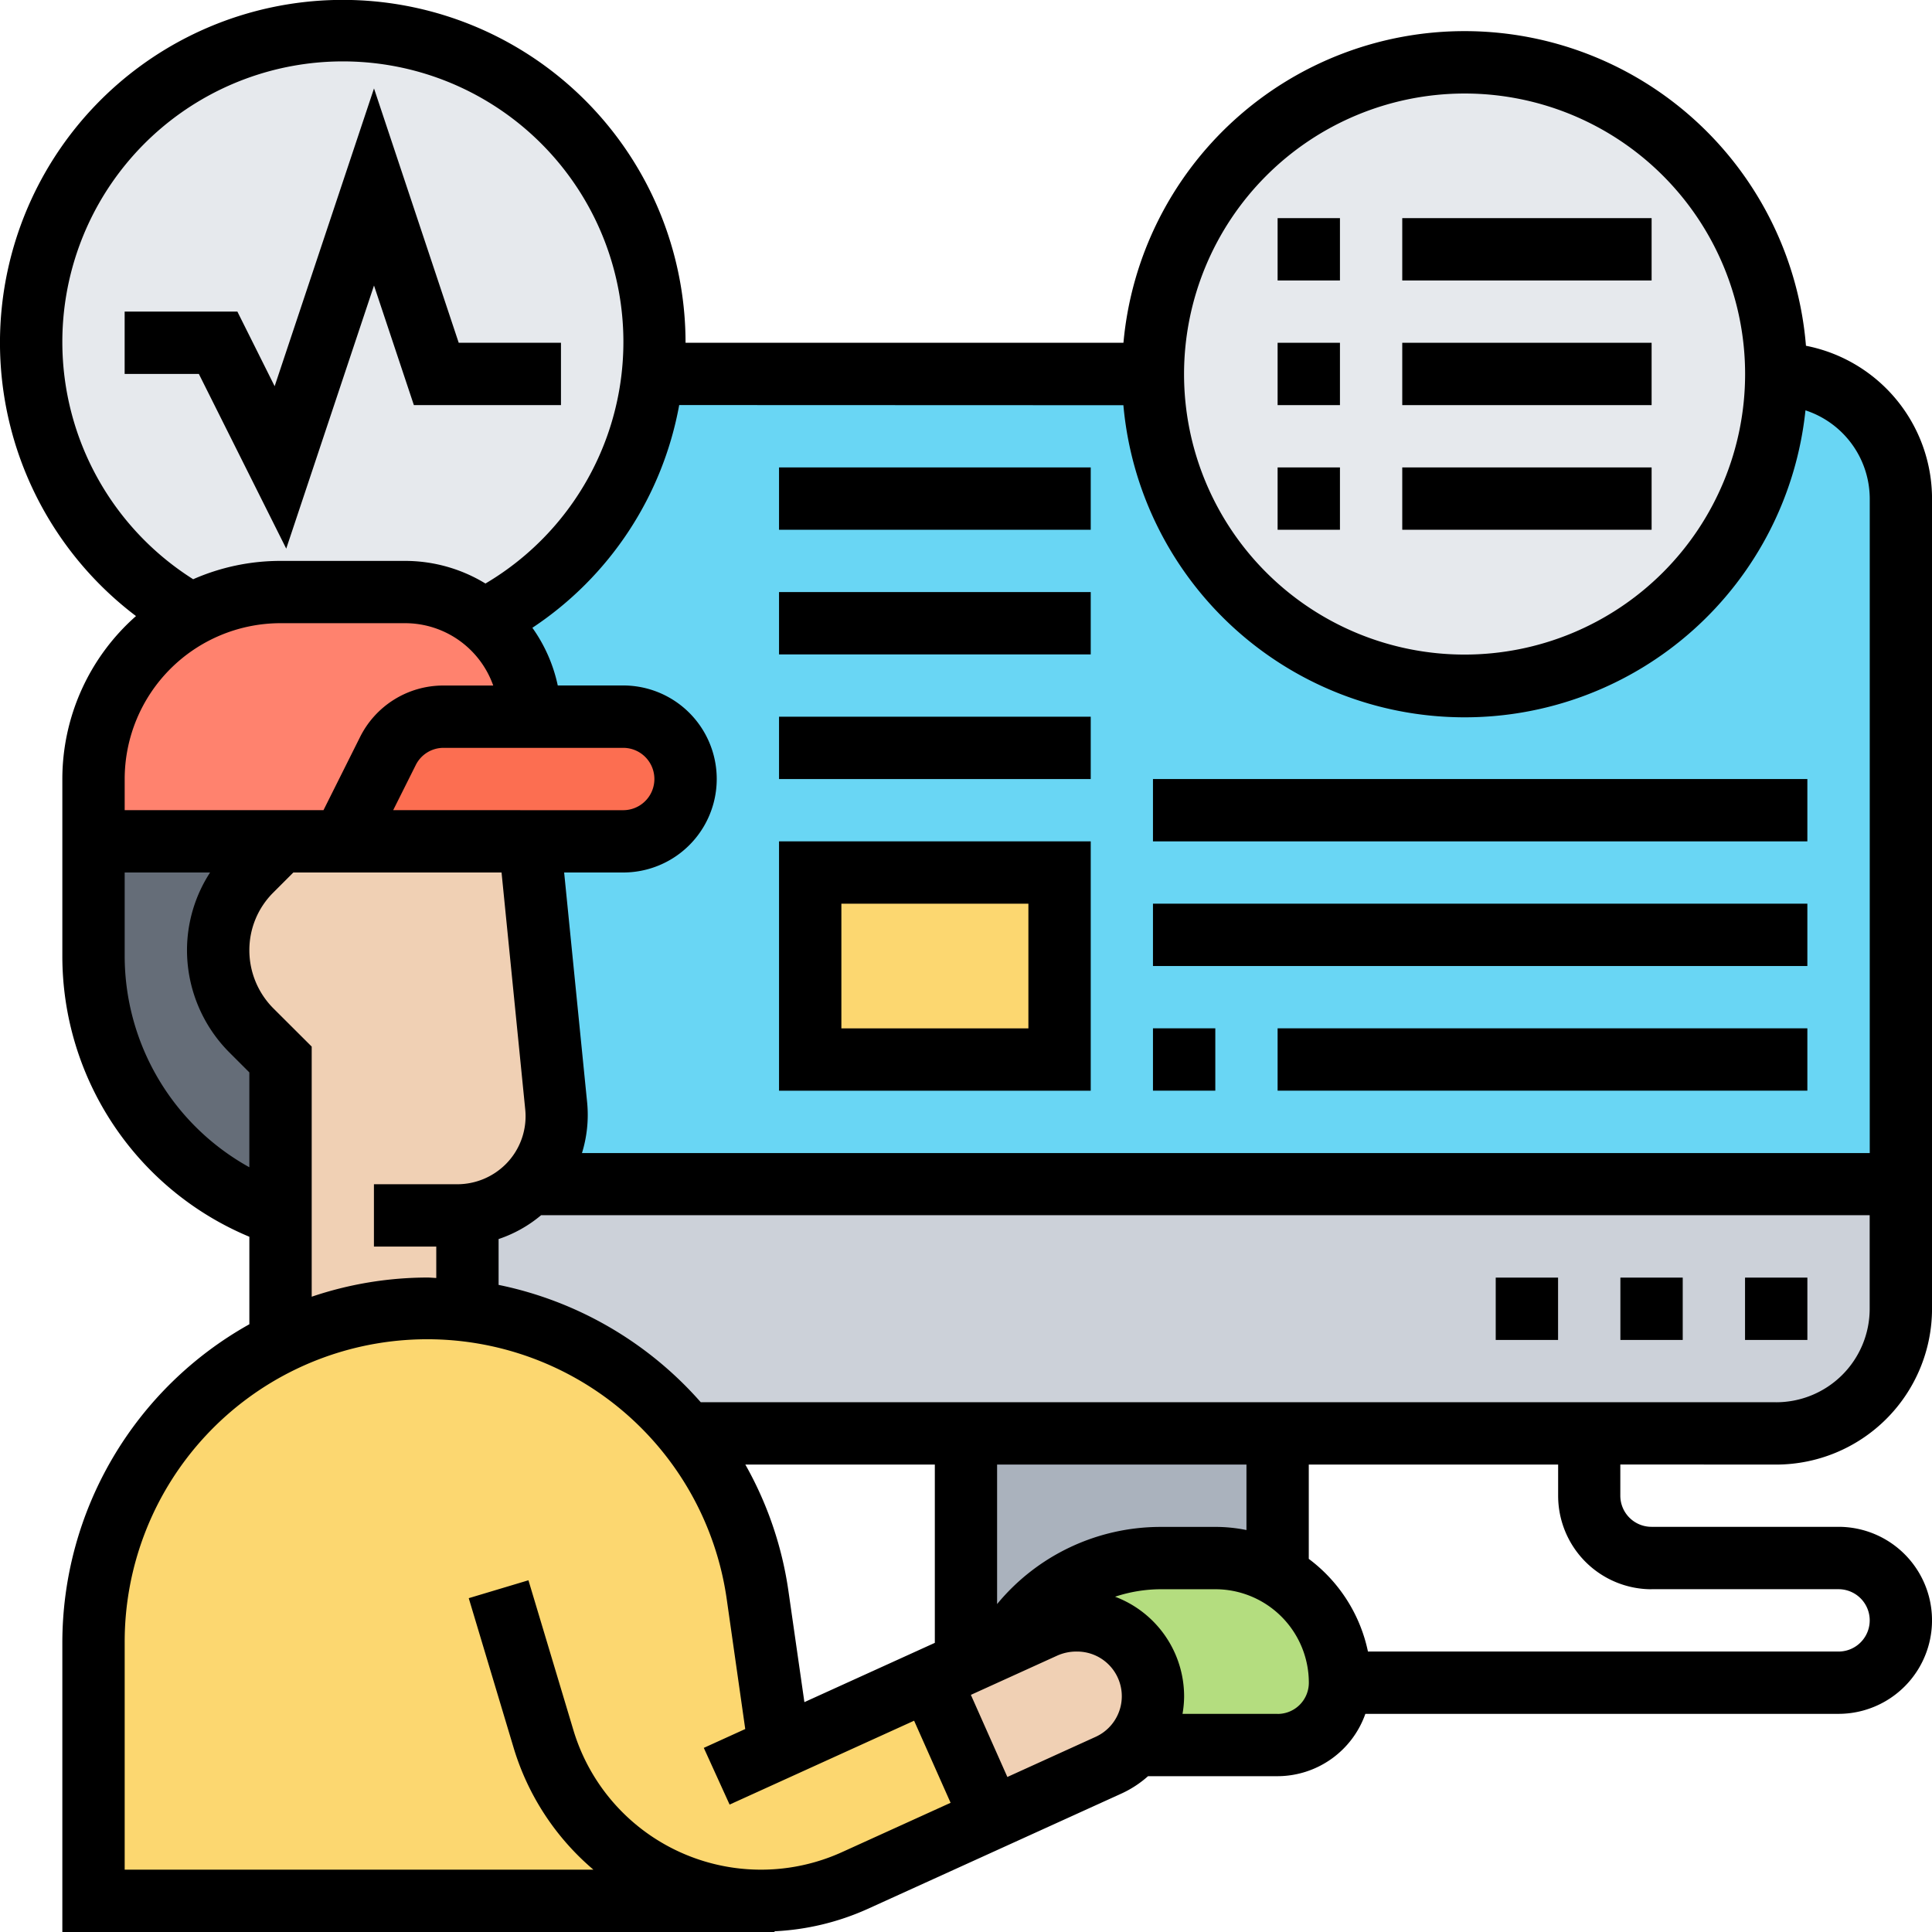 <svg xmlns="http://www.w3.org/2000/svg" width="105.37" height="105.369" viewBox="0 0 105.37 105.369">
  <g id="supervision" transform="translate(-1 -1)">
    <g id="Grupo_80802" data-name="Grupo 80802" transform="translate(2.7 2.7)">
      <g id="Grupo_80789" data-name="Grupo 80789" transform="translate(3.399 69.68)">
        <path id="Trazado_125099" data-name="Trazado 125099" d="M40.4,75.291H4V61.2A18.239,18.239,0,0,1,22.2,43a18.519,18.519,0,0,1,2.192.136,18.219,18.219,0,0,1,15.822,15.5l1.173,8.158.051.136,8.175-3.722,3.365,7.58-7.444,3.4a12.446,12.446,0,0,1-5.133,1.1Z" transform="translate(-4 -43)" fill="#fcd770"/>
      </g>
      <g id="Grupo_80790" data-name="Grupo 80790" transform="translate(53.229 83.276)">
        <path id="Trazado_125100" data-name="Trazado 125100" d="M40.288,61.18c.935-1.954.986-2.294.986-2.651a4.134,4.134,0,0,0-4.13-4.13h-.068a4.006,4.006,0,0,0-1.716.374l-2.039.918A9.8,9.8,0,0,1,41.682,51h2.991a6.78,6.78,0,0,1,3.4.918,7.181,7.181,0,0,1,1.411,1.071,6.841,6.841,0,0,1,1.988,4.81,3.409,3.409,0,0,1-3.4,3.4H40.3Z" transform="translate(-33.32 -51)" fill="#b4dd7f"/>
      </g>
      <g id="Grupo_80791" data-name="Grupo 80791" transform="translate(50.985 76.478)">
        <path id="Trazado_125101" data-name="Trazado 125101" d="M34.243,58.489l-.017.017-2.226,1V47H49v7.716a6.78,6.78,0,0,0-3.4-.918H42.6a9.8,9.8,0,0,0-8.362,4.691Z" transform="translate(-32 -47)" fill="#aab2bd"/>
      </g>
      <g id="Grupo_80792" data-name="Grupo 80792" transform="translate(23.249 62.882)">
        <path id="Trazado_125102" data-name="Trazado 125102" d="M94.4,39v6.8a6.8,6.8,0,0,1-6.8,6.8h-59.4a18.121,18.121,0,0,0-11.982-6.662V40.7H15.68A5.415,5.415,0,0,0,19.5,39.119L19.623,39Z" transform="translate(-15.68 -39)" fill="#ccd1d9"/>
      </g>
      <g id="Grupo_80793" data-name="Grupo 80793" transform="translate(24.711 18.695)">
        <path id="Trazado_125103" data-name="Trazado 125103" d="M87,13H25.717A16.925,16.925,0,0,1,16.54,26.443a6.821,6.821,0,0,1,2.481,5.251h5.1a3.4,3.4,0,0,1,3.4,3.4,3.424,3.424,0,0,1-3.4,3.4h-5.1l1.445,14.446c.017.17.017.357.017.527a5.435,5.435,0,0,1-1.462,3.722H93.8V19.8A6.8,6.8,0,0,0,87,13Z" transform="translate(-16.54 -13)" fill="#69d6f4"/>
      </g>
      <g id="Grupo_80794" data-name="Grupo 80794" transform="translate(61.182 1.7)">
        <circle id="Elipse_4768" data-name="Elipse 4768" cx="17" cy="17" r="17" transform="translate(0.118 -0.398)" fill="#e6e9ed"/>
      </g>
      <g id="Grupo_80795" data-name="Grupo 80795" transform="translate(42.488 45.887)">
        <path id="Trazado_125104" data-name="Trazado 125104" d="M27,29H40.6V39.2H27Z" transform="translate(-27 -29)" fill="#fcd770"/>
      </g>
      <g id="Grupo_80796" data-name="Grupo 80796">
        <path id="Trazado_125105" data-name="Trazado 125105" d="M35.888,20.695a16.925,16.925,0,0,1-9.177,13.443,6.769,6.769,0,0,0-4.317-1.547H15.6a10.047,10.047,0,0,0-4.878,1.241A16.993,16.993,0,1,1,35.99,19,14.042,14.042,0,0,1,35.888,20.695Z" transform="translate(-2 -2)" fill="#e6e9ed"/>
      </g>
      <g id="Grupo_80797" data-name="Grupo 80797" transform="translate(3.399 44.187)">
        <path id="Trazado_125106" data-name="Trazado 125106" d="M14.2,39.9v8.5A14.92,14.92,0,0,1,4,34.237V28H14.2l-1.6,1.6a6.154,6.154,0,0,0,0,8.7Z" transform="translate(-4 -28)" fill="#656d78"/>
      </g>
      <g id="Grupo_80798" data-name="Grupo 80798" transform="translate(3.399 30.591)">
        <path id="Trazado_125107" data-name="Trazado 125107" d="M27.793,26.8H23.1a3.414,3.414,0,0,0-3.042,1.869L17.6,33.6H4V30.2a10.223,10.223,0,0,1,5.319-8.956A10.047,10.047,0,0,1,14.2,20H21a6.8,6.8,0,0,1,6.8,6.8Z" transform="translate(-4 -20)" fill="#ff826e"/>
      </g>
      <g id="Grupo_80799" data-name="Grupo 80799" transform="translate(16.995 37.389)">
        <path id="Trazado_125108" data-name="Trazado 125108" d="M27.3,24a3.4,3.4,0,0,1,3.4,3.4,3.424,3.424,0,0,1-3.4,3.4H12l2.464-4.929A3.414,3.414,0,0,1,17.506,24H27.3Z" transform="translate(-12 -24)" fill="#fc6e51"/>
      </g>
      <g id="Grupo_80800" data-name="Grupo 80800" transform="translate(49.014 86.675)">
        <path id="Trazado_125109" data-name="Trazado 125109" d="M38.879,53a4.134,4.134,0,0,1,4.13,4.13c0,.357-.051.7-.986,2.651A3.949,3.949,0,0,1,40.578,60.9l-6.373,2.889-3.365-7.58,1.971-.9,2.226-1,.017-.017,2.039-.918A4.006,4.006,0,0,1,38.811,53Z" transform="translate(-30.84 -53)" fill="#f0d0b4"/>
      </g>
      <g id="Grupo_80801" data-name="Grupo 80801" transform="translate(10.197 44.187)">
        <path id="Trazado_125110" data-name="Trazado 125110" d="M11.4,48.394V39.9L9.8,38.3a6.154,6.154,0,0,1,0-8.7L11.4,28H25L26.44,42.446c.017.17.017.357.017.527A5.435,5.435,0,0,1,25,46.695l-.119.119a5.415,5.415,0,0,1-3.824,1.581H21.6v5.234a18.519,18.519,0,0,0-2.192-.136,18.038,18.038,0,0,0-7.937,1.835l-.068-.136Z" transform="translate(-8 -28)" fill="#f0d0b4"/>
      </g>
    </g>
    <g id="Grupo_80803" data-name="Grupo 80803" transform="translate(1 1)">
      <path id="Trazado_125111" data-name="Trazado 125111" d="M18.6,14.586l2.174,6.523h8.023v-3.4H23.22L18.6,3.838,13.181,20.079,11.149,16.01H5v3.4H9.048l4.765,9.527Z" transform="translate(1.798 0.985)"/>
      <path id="Trazado_125112" data-name="Trazado 125112" d="M97.872,80.877a8.507,8.507,0,0,0,8.5-8.5V28.192a8.507,8.507,0,0,0-6.876-8.334,18.681,18.681,0,0,0-37.224-.163H38.389A18.695,18.695,0,1,0,8.417,34.6,11.857,11.857,0,0,0,4.4,43.488v9.645A16.583,16.583,0,0,0,14.6,68.452v4.772A19.91,19.91,0,0,0,4.4,90.583V106.37H43.243v-.039a13.973,13.973,0,0,0,5.088-1.224l13.827-6.285a5.792,5.792,0,0,0,1.455-.95H70.68a5.092,5.092,0,0,0,4.786-3.4h25.805a5.1,5.1,0,1,0,0-10.2h-10.2a1.7,1.7,0,0,1-1.7-1.7v-1.7Zm0-3.4H39.219a20.025,20.025,0,0,0-11.026-6.4v-2.5a7.1,7.1,0,0,0,2.318-1.3h72.46v5.1A5.1,5.1,0,0,1,97.872,77.478Zm-30.591,6.8h-3a11.558,11.558,0,0,0-8.9,4.208V80.877h13.6v3.571A8.49,8.49,0,0,0,67.281,84.276Zm-22.41,9.556L44,87.768a19.69,19.69,0,0,0-2.35-6.892H51.985V90.6ZM22.444,45.186l1.23-2.459a1.69,1.69,0,0,1,1.521-.94H34.99a1.7,1.7,0,0,1,0,3.4ZM80.877,6.1a15.3,15.3,0,1,1-15.3,15.3A15.313,15.313,0,0,1,80.877,6.1Zm-18.608,17a18.688,18.688,0,0,0,37.2.28,5.087,5.087,0,0,1,3.506,4.818v35.69H32.74a7.046,7.046,0,0,0,.286-2.723L31.768,48.585H34.99a5.1,5.1,0,0,0,0-10.2H31.42a8.437,8.437,0,0,0-1.385-3.146,18.554,18.554,0,0,0,8.008-12.148ZM4.4,19.695a15.3,15.3,0,1,1,23.076,13.13,8.418,8.418,0,0,0-4.38-1.234H16.3a11.822,11.822,0,0,0-4.764,1A15.3,15.3,0,0,1,4.4,19.695ZM7.8,43.488a8.507,8.507,0,0,1,8.5-8.5h6.8a5.1,5.1,0,0,1,4.8,3.4H25.194a5.072,5.072,0,0,0-4.561,2.818l-1.99,3.98H7.8Zm0,9.645V48.585h4.658a7.789,7.789,0,0,0-1.259,4.25,7.908,7.908,0,0,0,2.3,5.554l1.1,1.1v5.172A13.181,13.181,0,0,1,7.8,53.132Zm8.1,2.853A4.488,4.488,0,0,1,14.6,52.835,4.425,4.425,0,0,1,15.9,49.684l1.1-1.1H28.354L29.645,61.5A3.7,3.7,0,0,1,28.576,64.5a3.743,3.743,0,0,1-2.626,1.088H21.394v3.4h3.4V70.7c-.165-.005-.326-.024-.491-.024A19.773,19.773,0,0,0,18,71.722V58.08Zm31.023,46.028a10.683,10.683,0,0,1-14.651-6.657l-2.451-8.17-3.256.976,2.451,8.17a14.011,14.011,0,0,0,4.349,6.638H7.8V90.583a16.5,16.5,0,0,1,32.84-2.333L41.645,95.3l-2.26,1.028,1.407,3.093,10.063-4.575,1.99,4.477Zm13.829-6.286-4.811,2.187-1.99-4.478,4.721-2.146a2.547,2.547,0,0,1,1.072-.216,2.435,2.435,0,0,1,1.008,4.653Zm9.927-1.254H65.493a5.656,5.656,0,0,0,.088-.962,5.814,5.814,0,0,0-3.766-5.428,8,8,0,0,1,2.468-.408h3a5.1,5.1,0,0,1,5.1,5.1,1.7,1.7,0,0,1-1.7,1.7Zm20.394-6.8h10.2a1.7,1.7,0,0,1,0,3.4H75.607a8.477,8.477,0,0,0-3.227-5.054V80.877h13.6v1.7a5.1,5.1,0,0,0,5.1,5.1Z" transform="translate(-1 -1)"/>
      <path id="Trazado_125113" data-name="Trazado 125113" d="M57,42h3.4v3.4H57Z" transform="translate(38.173 27.68)"/>
      <path id="Trazado_125114" data-name="Trazado 125114" d="M53,42h3.4v3.4H53Z" transform="translate(35.375 27.68)"/>
      <path id="Trazado_125115" data-name="Trazado 125115" d="M49,42h3.4v3.4H49Z" transform="translate(32.576 27.68)"/>
      <path id="Trazado_125116" data-name="Trazado 125116" d="M42,8h3.4v3.4H42Z" transform="translate(27.68 3.897)"/>
      <path id="Trazado_125117" data-name="Trazado 125117" d="M46,8H59.6v3.4H46Z" transform="translate(30.478 3.897)"/>
      <path id="Trazado_125118" data-name="Trazado 125118" d="M42,12h3.4v3.4H42Z" transform="translate(27.68 6.695)"/>
      <path id="Trazado_125119" data-name="Trazado 125119" d="M46,12H59.6v3.4H46Z" transform="translate(30.478 6.695)"/>
      <path id="Trazado_125120" data-name="Trazado 125120" d="M42,16h3.4v3.4H42Z" transform="translate(27.68 9.493)"/>
      <path id="Trazado_125121" data-name="Trazado 125121" d="M46,16H59.6v3.4H46Z" transform="translate(30.478 9.493)"/>
      <path id="Trazado_125122" data-name="Trazado 125122" d="M43,28H26V41.6H43ZM39.6,38.2H29.4V31.4H39.6Z" transform="translate(16.488 17.887)"/>
      <path id="Trazado_125123" data-name="Trazado 125123" d="M26,24H43v3.4H26Z" transform="translate(16.488 15.089)"/>
      <path id="Trazado_125124" data-name="Trazado 125124" d="M26,20H43v3.4H26Z" transform="translate(16.488 12.291)"/>
      <path id="Trazado_125125" data-name="Trazado 125125" d="M26,16H43v3.4H26Z" transform="translate(16.488 9.493)"/>
      <path id="Trazado_125126" data-name="Trazado 125126" d="M38,34h3.4v3.4H38Z" transform="translate(24.882 22.084)"/>
      <path id="Trazado_125127" data-name="Trazado 125127" d="M42,34H70.892v3.4H42Z" transform="translate(27.68 22.084)"/>
      <path id="Trazado_125128" data-name="Trazado 125128" d="M38,30H73.69v3.4H38Z" transform="translate(24.882 19.286)"/>
      <path id="Trazado_125129" data-name="Trazado 125129" d="M38,26H73.69v3.4H38Z" transform="translate(24.882 16.488)"/>
    </g>
  </g>
</svg>
